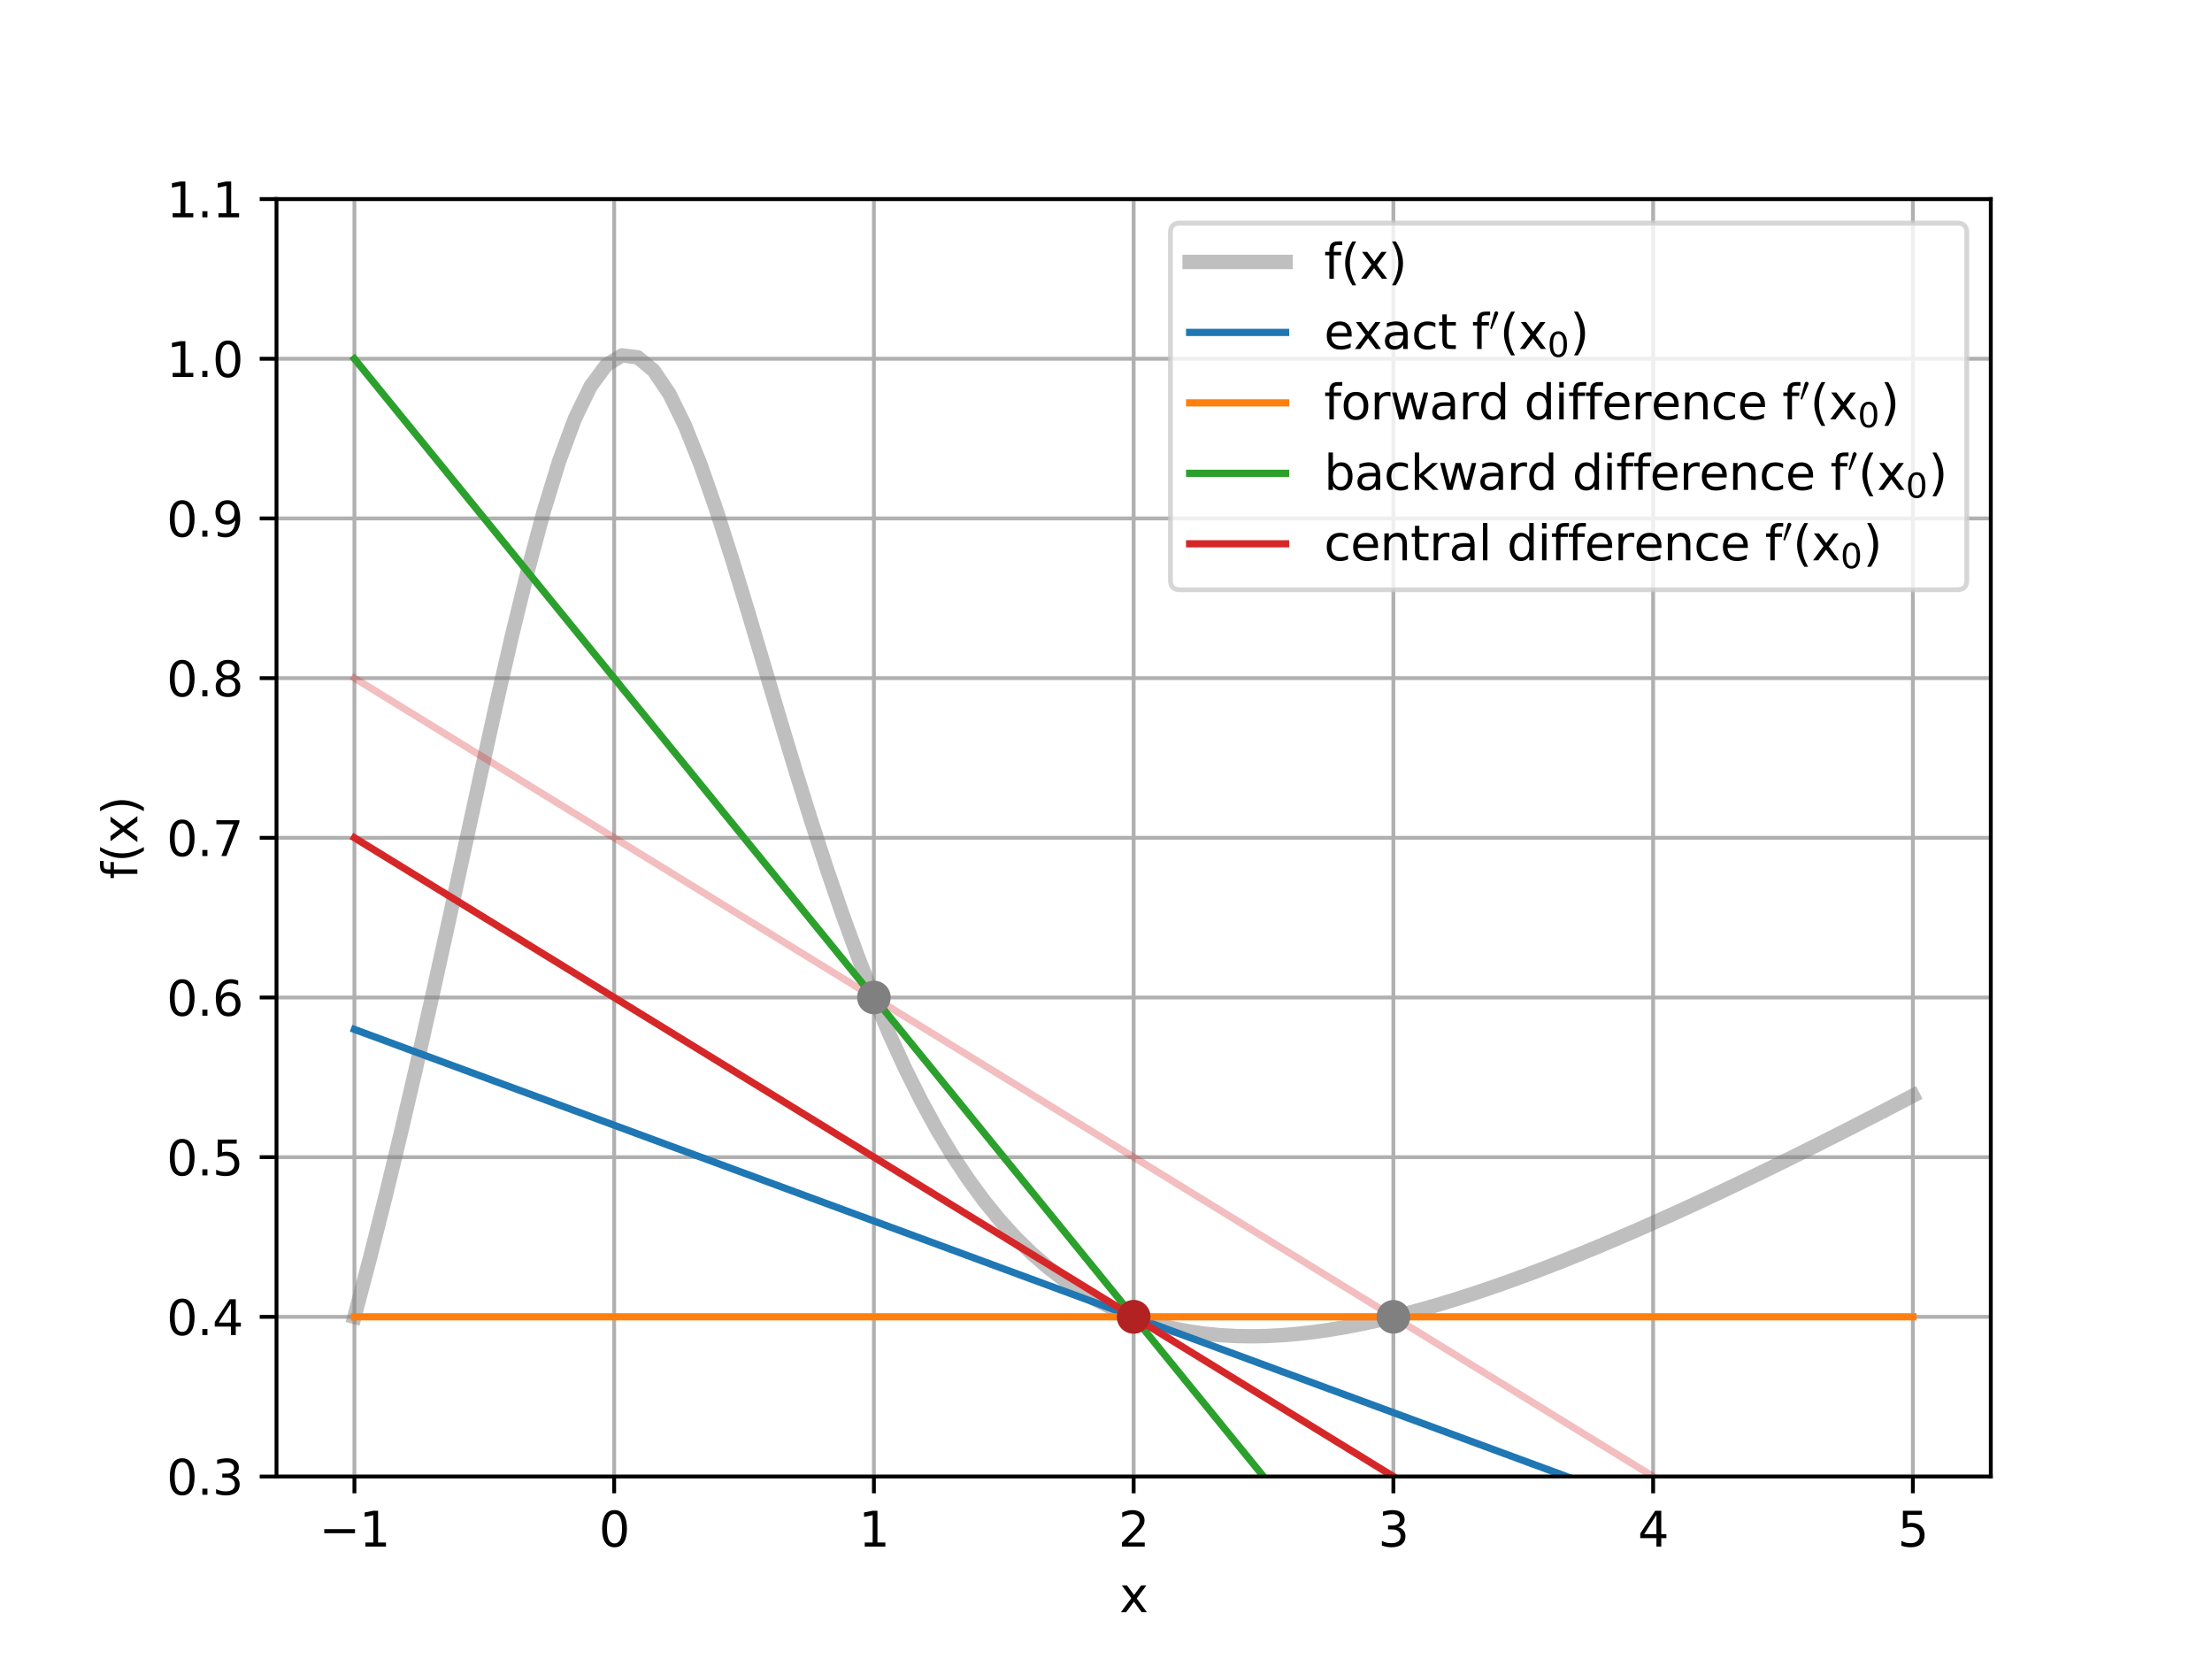 <?xml version="1.0" encoding="utf-8" standalone="no"?>
<!DOCTYPE svg PUBLIC "-//W3C//DTD SVG 1.1//EN"
  "http://www.w3.org/Graphics/SVG/1.1/DTD/svg11.dtd">
<svg xmlns:xlink="http://www.w3.org/1999/xlink" width="460.8pt" height="345.6pt" viewBox="0 0 460.8 345.6" xmlns="http://www.w3.org/2000/svg" version="1.1">
 <defs>
  <style type="text/css">*{stroke-linejoin: round; stroke-linecap: butt}</style>
 </defs>
 <g id="figure_1">
  <g id="patch_1">
   <path d="M 0 345.6 
L 460.8 345.6 
L 460.8 0 
L 0 0 
z
" style="fill: #ffffff"/>
  </g>
  <g id="axes_1">
   <g id="patch_2">
    <path d="M 57.6 307.584 
L 414.72 307.584 
L 414.72 41.472 
L 57.6 41.472 
z
" style="fill: #ffffff"/>
   </g>
   <g id="matplotlib.axis_1">
    <g id="xtick_1">
     <g id="line2d_1">
      <path d="M 73.833 307.584 
L 73.833 41.472 
" clip-path="url(#pc353c1ccfb)" style="fill: none; stroke: #b0b0b0; stroke-width: 0.8; stroke-linecap: square"/>
     </g>
     <g id="line2d_2">
      <defs>
       <path id="mcf237238bc" d="M 0 0 
L 0 3.5 
" style="stroke: #000000; stroke-width: 0.8"/>
      </defs>
      <g>
       <use xlink:href="#mcf237238bc" x="73.833" y="307.584" style="stroke: #000000; stroke-width: 0.8"/>
      </g>
     </g>
     <g id="text_1">
      <!-- −1 -->
      <g transform="translate(66.462 322.182)scale(0.1 -0.1)">
       <defs>
        <path id="DejaVuSans-2212" d="M 678 2272 
L 4684 2272 
L 4684 1741 
L 678 1741 
L 678 2272 
z
" transform="scale(0.016)"/>
        <path id="DejaVuSans-31" d="M 794 531 
L 1825 531 
L 1825 4091 
L 703 3866 
L 703 4441 
L 1819 4666 
L 2450 4666 
L 2450 531 
L 3481 531 
L 3481 0 
L 794 0 
L 794 531 
z
" transform="scale(0.016)"/>
       </defs>
       <use xlink:href="#DejaVuSans-2212"/>
       <use xlink:href="#DejaVuSans-31" x="83.789"/>
      </g>
     </g>
    </g>
    <g id="xtick_2">
     <g id="line2d_3">
      <path d="M 127.942 307.584 
L 127.942 41.472 
" clip-path="url(#pc353c1ccfb)" style="fill: none; stroke: #b0b0b0; stroke-width: 0.8; stroke-linecap: square"/>
     </g>
     <g id="line2d_4">
      <g>
       <use xlink:href="#mcf237238bc" x="127.942" y="307.584" style="stroke: #000000; stroke-width: 0.8"/>
      </g>
     </g>
     <g id="text_2">
      <!-- 0 -->
      <g transform="translate(124.761 322.182)scale(0.1 -0.1)">
       <defs>
        <path id="DejaVuSans-30" d="M 2034 4250 
Q 1547 4250 1301 3770 
Q 1056 3291 1056 2328 
Q 1056 1369 1301 889 
Q 1547 409 2034 409 
Q 2525 409 2770 889 
Q 3016 1369 3016 2328 
Q 3016 3291 2770 3770 
Q 2525 4250 2034 4250 
z
M 2034 4750 
Q 2819 4750 3233 4129 
Q 3647 3509 3647 2328 
Q 3647 1150 3233 529 
Q 2819 -91 2034 -91 
Q 1250 -91 836 529 
Q 422 1150 422 2328 
Q 422 3509 836 4129 
Q 1250 4750 2034 4750 
z
" transform="scale(0.016)"/>
       </defs>
       <use xlink:href="#DejaVuSans-30"/>
      </g>
     </g>
    </g>
    <g id="xtick_3">
     <g id="line2d_5">
      <path d="M 182.051 307.584 
L 182.051 41.472 
" clip-path="url(#pc353c1ccfb)" style="fill: none; stroke: #b0b0b0; stroke-width: 0.8; stroke-linecap: square"/>
     </g>
     <g id="line2d_6">
      <g>
       <use xlink:href="#mcf237238bc" x="182.051" y="307.584" style="stroke: #000000; stroke-width: 0.8"/>
      </g>
     </g>
     <g id="text_3">
      <!-- 1 -->
      <g transform="translate(178.87 322.182)scale(0.1 -0.1)">
       <use xlink:href="#DejaVuSans-31"/>
      </g>
     </g>
    </g>
    <g id="xtick_4">
     <g id="line2d_7">
      <path d="M 236.16 307.584 
L 236.16 41.472 
" clip-path="url(#pc353c1ccfb)" style="fill: none; stroke: #b0b0b0; stroke-width: 0.8; stroke-linecap: square"/>
     </g>
     <g id="line2d_8">
      <g>
       <use xlink:href="#mcf237238bc" x="236.16" y="307.584" style="stroke: #000000; stroke-width: 0.8"/>
      </g>
     </g>
     <g id="text_4">
      <!-- 2 -->
      <g transform="translate(232.979 322.182)scale(0.1 -0.1)">
       <defs>
        <path id="DejaVuSans-32" d="M 1228 531 
L 3431 531 
L 3431 0 
L 469 0 
L 469 531 
Q 828 903 1448 1529 
Q 2069 2156 2228 2338 
Q 2531 2678 2651 2914 
Q 2772 3150 2772 3378 
Q 2772 3750 2511 3984 
Q 2250 4219 1831 4219 
Q 1534 4219 1204 4116 
Q 875 4013 500 3803 
L 500 4441 
Q 881 4594 1212 4672 
Q 1544 4750 1819 4750 
Q 2544 4750 2975 4387 
Q 3406 4025 3406 3419 
Q 3406 3131 3298 2873 
Q 3191 2616 2906 2266 
Q 2828 2175 2409 1742 
Q 1991 1309 1228 531 
z
" transform="scale(0.016)"/>
       </defs>
       <use xlink:href="#DejaVuSans-32"/>
      </g>
     </g>
    </g>
    <g id="xtick_5">
     <g id="line2d_9">
      <path d="M 290.269 307.584 
L 290.269 41.472 
" clip-path="url(#pc353c1ccfb)" style="fill: none; stroke: #b0b0b0; stroke-width: 0.8; stroke-linecap: square"/>
     </g>
     <g id="line2d_10">
      <g>
       <use xlink:href="#mcf237238bc" x="290.269" y="307.584" style="stroke: #000000; stroke-width: 0.8"/>
      </g>
     </g>
     <g id="text_5">
      <!-- 3 -->
      <g transform="translate(287.088 322.182)scale(0.1 -0.1)">
       <defs>
        <path id="DejaVuSans-33" d="M 2597 2516 
Q 3050 2419 3304 2112 
Q 3559 1806 3559 1356 
Q 3559 666 3084 287 
Q 2609 -91 1734 -91 
Q 1441 -91 1130 -33 
Q 819 25 488 141 
L 488 750 
Q 750 597 1062 519 
Q 1375 441 1716 441 
Q 2309 441 2620 675 
Q 2931 909 2931 1356 
Q 2931 1769 2642 2001 
Q 2353 2234 1838 2234 
L 1294 2234 
L 1294 2753 
L 1863 2753 
Q 2328 2753 2575 2939 
Q 2822 3125 2822 3475 
Q 2822 3834 2567 4026 
Q 2313 4219 1838 4219 
Q 1578 4219 1281 4162 
Q 984 4106 628 3988 
L 628 4550 
Q 988 4650 1302 4700 
Q 1616 4750 1894 4750 
Q 2613 4750 3031 4423 
Q 3450 4097 3450 3541 
Q 3450 3153 3228 2886 
Q 3006 2619 2597 2516 
z
" transform="scale(0.016)"/>
       </defs>
       <use xlink:href="#DejaVuSans-33"/>
      </g>
     </g>
    </g>
    <g id="xtick_6">
     <g id="line2d_11">
      <path d="M 344.378 307.584 
L 344.378 41.472 
" clip-path="url(#pc353c1ccfb)" style="fill: none; stroke: #b0b0b0; stroke-width: 0.8; stroke-linecap: square"/>
     </g>
     <g id="line2d_12">
      <g>
       <use xlink:href="#mcf237238bc" x="344.378" y="307.584" style="stroke: #000000; stroke-width: 0.8"/>
      </g>
     </g>
     <g id="text_6">
      <!-- 4 -->
      <g transform="translate(341.197 322.182)scale(0.1 -0.1)">
       <defs>
        <path id="DejaVuSans-34" d="M 2419 4116 
L 825 1625 
L 2419 1625 
L 2419 4116 
z
M 2253 4666 
L 3047 4666 
L 3047 1625 
L 3713 1625 
L 3713 1100 
L 3047 1100 
L 3047 0 
L 2419 0 
L 2419 1100 
L 313 1100 
L 313 1709 
L 2253 4666 
z
" transform="scale(0.016)"/>
       </defs>
       <use xlink:href="#DejaVuSans-34"/>
      </g>
     </g>
    </g>
    <g id="xtick_7">
     <g id="line2d_13">
      <path d="M 398.487 307.584 
L 398.487 41.472 
" clip-path="url(#pc353c1ccfb)" style="fill: none; stroke: #b0b0b0; stroke-width: 0.8; stroke-linecap: square"/>
     </g>
     <g id="line2d_14">
      <g>
       <use xlink:href="#mcf237238bc" x="398.487" y="307.584" style="stroke: #000000; stroke-width: 0.8"/>
      </g>
     </g>
     <g id="text_7">
      <!-- 5 -->
      <g transform="translate(395.306 322.182)scale(0.1 -0.1)">
       <defs>
        <path id="DejaVuSans-35" d="M 691 4666 
L 3169 4666 
L 3169 4134 
L 1269 4134 
L 1269 2991 
Q 1406 3038 1543 3061 
Q 1681 3084 1819 3084 
Q 2600 3084 3056 2656 
Q 3513 2228 3513 1497 
Q 3513 744 3044 326 
Q 2575 -91 1722 -91 
Q 1428 -91 1123 -41 
Q 819 9 494 109 
L 494 744 
Q 775 591 1075 516 
Q 1375 441 1709 441 
Q 2250 441 2565 725 
Q 2881 1009 2881 1497 
Q 2881 1984 2565 2268 
Q 2250 2553 1709 2553 
Q 1456 2553 1204 2497 
Q 953 2441 691 2322 
L 691 4666 
z
" transform="scale(0.016)"/>
       </defs>
       <use xlink:href="#DejaVuSans-35"/>
      </g>
     </g>
    </g>
    <g id="text_8">
     <!-- x -->
     <g transform="translate(233.201 335.861)scale(0.1 -0.1)">
      <defs>
       <path id="DejaVuSans-78" d="M 3513 3500 
L 2247 1797 
L 3578 0 
L 2900 0 
L 1881 1375 
L 863 0 
L 184 0 
L 1544 1831 
L 300 3500 
L 978 3500 
L 1906 2253 
L 2834 3500 
L 3513 3500 
z
" transform="scale(0.016)"/>
      </defs>
      <use xlink:href="#DejaVuSans-78"/>
     </g>
    </g>
   </g>
   <g id="matplotlib.axis_2">
    <g id="ytick_1">
     <g id="line2d_15">
      <path d="M 57.6 307.584 
L 414.72 307.584 
" clip-path="url(#pc353c1ccfb)" style="fill: none; stroke: #b0b0b0; stroke-width: 0.8; stroke-linecap: square"/>
     </g>
     <g id="line2d_16">
      <defs>
       <path id="mb08cf113fd" d="M 0 0 
L -3.5 0 
" style="stroke: #000000; stroke-width: 0.8"/>
      </defs>
      <g>
       <use xlink:href="#mb08cf113fd" x="57.6" y="307.584" style="stroke: #000000; stroke-width: 0.8"/>
      </g>
     </g>
     <g id="text_9">
      <!-- 0.3 -->
      <g transform="translate(34.697 311.383)scale(0.1 -0.1)">
       <defs>
        <path id="DejaVuSans-2e" d="M 684 794 
L 1344 794 
L 1344 0 
L 684 0 
L 684 794 
z
" transform="scale(0.016)"/>
       </defs>
       <use xlink:href="#DejaVuSans-30"/>
       <use xlink:href="#DejaVuSans-2e" x="63.623"/>
       <use xlink:href="#DejaVuSans-33" x="95.41"/>
      </g>
     </g>
    </g>
    <g id="ytick_2">
     <g id="line2d_17">
      <path d="M 57.6 274.32 
L 414.72 274.32 
" clip-path="url(#pc353c1ccfb)" style="fill: none; stroke: #b0b0b0; stroke-width: 0.8; stroke-linecap: square"/>
     </g>
     <g id="line2d_18">
      <g>
       <use xlink:href="#mb08cf113fd" x="57.6" y="274.32" style="stroke: #000000; stroke-width: 0.8"/>
      </g>
     </g>
     <g id="text_10">
      <!-- 0.4 -->
      <g transform="translate(34.697 278.119)scale(0.1 -0.1)">
       <use xlink:href="#DejaVuSans-30"/>
       <use xlink:href="#DejaVuSans-2e" x="63.623"/>
       <use xlink:href="#DejaVuSans-34" x="95.41"/>
      </g>
     </g>
    </g>
    <g id="ytick_3">
     <g id="line2d_19">
      <path d="M 57.6 241.056 
L 414.72 241.056 
" clip-path="url(#pc353c1ccfb)" style="fill: none; stroke: #b0b0b0; stroke-width: 0.8; stroke-linecap: square"/>
     </g>
     <g id="line2d_20">
      <g>
       <use xlink:href="#mb08cf113fd" x="57.6" y="241.056" style="stroke: #000000; stroke-width: 0.8"/>
      </g>
     </g>
     <g id="text_11">
      <!-- 0.5 -->
      <g transform="translate(34.697 244.855)scale(0.1 -0.1)">
       <use xlink:href="#DejaVuSans-30"/>
       <use xlink:href="#DejaVuSans-2e" x="63.623"/>
       <use xlink:href="#DejaVuSans-35" x="95.41"/>
      </g>
     </g>
    </g>
    <g id="ytick_4">
     <g id="line2d_21">
      <path d="M 57.6 207.792 
L 414.72 207.792 
" clip-path="url(#pc353c1ccfb)" style="fill: none; stroke: #b0b0b0; stroke-width: 0.8; stroke-linecap: square"/>
     </g>
     <g id="line2d_22">
      <g>
       <use xlink:href="#mb08cf113fd" x="57.6" y="207.792" style="stroke: #000000; stroke-width: 0.8"/>
      </g>
     </g>
     <g id="text_12">
      <!-- 0.6 -->
      <g transform="translate(34.697 211.591)scale(0.1 -0.1)">
       <defs>
        <path id="DejaVuSans-36" d="M 2113 2584 
Q 1688 2584 1439 2293 
Q 1191 2003 1191 1497 
Q 1191 994 1439 701 
Q 1688 409 2113 409 
Q 2538 409 2786 701 
Q 3034 994 3034 1497 
Q 3034 2003 2786 2293 
Q 2538 2584 2113 2584 
z
M 3366 4563 
L 3366 3988 
Q 3128 4100 2886 4159 
Q 2644 4219 2406 4219 
Q 1781 4219 1451 3797 
Q 1122 3375 1075 2522 
Q 1259 2794 1537 2939 
Q 1816 3084 2150 3084 
Q 2853 3084 3261 2657 
Q 3669 2231 3669 1497 
Q 3669 778 3244 343 
Q 2819 -91 2113 -91 
Q 1303 -91 875 529 
Q 447 1150 447 2328 
Q 447 3434 972 4092 
Q 1497 4750 2381 4750 
Q 2619 4750 2861 4703 
Q 3103 4656 3366 4563 
z
" transform="scale(0.016)"/>
       </defs>
       <use xlink:href="#DejaVuSans-30"/>
       <use xlink:href="#DejaVuSans-2e" x="63.623"/>
       <use xlink:href="#DejaVuSans-36" x="95.41"/>
      </g>
     </g>
    </g>
    <g id="ytick_5">
     <g id="line2d_23">
      <path d="M 57.6 174.528 
L 414.72 174.528 
" clip-path="url(#pc353c1ccfb)" style="fill: none; stroke: #b0b0b0; stroke-width: 0.8; stroke-linecap: square"/>
     </g>
     <g id="line2d_24">
      <g>
       <use xlink:href="#mb08cf113fd" x="57.6" y="174.528" style="stroke: #000000; stroke-width: 0.8"/>
      </g>
     </g>
     <g id="text_13">
      <!-- 0.7 -->
      <g transform="translate(34.697 178.327)scale(0.1 -0.1)">
       <defs>
        <path id="DejaVuSans-37" d="M 525 4666 
L 3525 4666 
L 3525 4397 
L 1831 0 
L 1172 0 
L 2766 4134 
L 525 4134 
L 525 4666 
z
" transform="scale(0.016)"/>
       </defs>
       <use xlink:href="#DejaVuSans-30"/>
       <use xlink:href="#DejaVuSans-2e" x="63.623"/>
       <use xlink:href="#DejaVuSans-37" x="95.41"/>
      </g>
     </g>
    </g>
    <g id="ytick_6">
     <g id="line2d_25">
      <path d="M 57.6 141.264 
L 414.72 141.264 
" clip-path="url(#pc353c1ccfb)" style="fill: none; stroke: #b0b0b0; stroke-width: 0.8; stroke-linecap: square"/>
     </g>
     <g id="line2d_26">
      <g>
       <use xlink:href="#mb08cf113fd" x="57.6" y="141.264" style="stroke: #000000; stroke-width: 0.8"/>
      </g>
     </g>
     <g id="text_14">
      <!-- 0.8 -->
      <g transform="translate(34.697 145.063)scale(0.1 -0.1)">
       <defs>
        <path id="DejaVuSans-38" d="M 2034 2216 
Q 1584 2216 1326 1975 
Q 1069 1734 1069 1313 
Q 1069 891 1326 650 
Q 1584 409 2034 409 
Q 2484 409 2743 651 
Q 3003 894 3003 1313 
Q 3003 1734 2745 1975 
Q 2488 2216 2034 2216 
z
M 1403 2484 
Q 997 2584 770 2862 
Q 544 3141 544 3541 
Q 544 4100 942 4425 
Q 1341 4750 2034 4750 
Q 2731 4750 3128 4425 
Q 3525 4100 3525 3541 
Q 3525 3141 3298 2862 
Q 3072 2584 2669 2484 
Q 3125 2378 3379 2068 
Q 3634 1759 3634 1313 
Q 3634 634 3220 271 
Q 2806 -91 2034 -91 
Q 1263 -91 848 271 
Q 434 634 434 1313 
Q 434 1759 690 2068 
Q 947 2378 1403 2484 
z
M 1172 3481 
Q 1172 3119 1398 2916 
Q 1625 2713 2034 2713 
Q 2441 2713 2670 2916 
Q 2900 3119 2900 3481 
Q 2900 3844 2670 4047 
Q 2441 4250 2034 4250 
Q 1625 4250 1398 4047 
Q 1172 3844 1172 3481 
z
" transform="scale(0.016)"/>
       </defs>
       <use xlink:href="#DejaVuSans-30"/>
       <use xlink:href="#DejaVuSans-2e" x="63.623"/>
       <use xlink:href="#DejaVuSans-38" x="95.41"/>
      </g>
     </g>
    </g>
    <g id="ytick_7">
     <g id="line2d_27">
      <path d="M 57.6 108 
L 414.72 108 
" clip-path="url(#pc353c1ccfb)" style="fill: none; stroke: #b0b0b0; stroke-width: 0.8; stroke-linecap: square"/>
     </g>
     <g id="line2d_28">
      <g>
       <use xlink:href="#mb08cf113fd" x="57.6" y="108" style="stroke: #000000; stroke-width: 0.8"/>
      </g>
     </g>
     <g id="text_15">
      <!-- 0.9 -->
      <g transform="translate(34.697 111.799)scale(0.1 -0.1)">
       <defs>
        <path id="DejaVuSans-39" d="M 703 97 
L 703 672 
Q 941 559 1184 500 
Q 1428 441 1663 441 
Q 2288 441 2617 861 
Q 2947 1281 2994 2138 
Q 2813 1869 2534 1725 
Q 2256 1581 1919 1581 
Q 1219 1581 811 2004 
Q 403 2428 403 3163 
Q 403 3881 828 4315 
Q 1253 4750 1959 4750 
Q 2769 4750 3195 4129 
Q 3622 3509 3622 2328 
Q 3622 1225 3098 567 
Q 2575 -91 1691 -91 
Q 1453 -91 1209 -44 
Q 966 3 703 97 
z
M 1959 2075 
Q 2384 2075 2632 2365 
Q 2881 2656 2881 3163 
Q 2881 3666 2632 3958 
Q 2384 4250 1959 4250 
Q 1534 4250 1286 3958 
Q 1038 3666 1038 3163 
Q 1038 2656 1286 2365 
Q 1534 2075 1959 2075 
z
" transform="scale(0.016)"/>
       </defs>
       <use xlink:href="#DejaVuSans-30"/>
       <use xlink:href="#DejaVuSans-2e" x="63.623"/>
       <use xlink:href="#DejaVuSans-39" x="95.41"/>
      </g>
     </g>
    </g>
    <g id="ytick_8">
     <g id="line2d_29">
      <path d="M 57.6 74.736 
L 414.72 74.736 
" clip-path="url(#pc353c1ccfb)" style="fill: none; stroke: #b0b0b0; stroke-width: 0.8; stroke-linecap: square"/>
     </g>
     <g id="line2d_30">
      <g>
       <use xlink:href="#mb08cf113fd" x="57.6" y="74.736" style="stroke: #000000; stroke-width: 0.8"/>
      </g>
     </g>
     <g id="text_16">
      <!-- 1.0 -->
      <g transform="translate(34.697 78.535)scale(0.1 -0.1)">
       <use xlink:href="#DejaVuSans-31"/>
       <use xlink:href="#DejaVuSans-2e" x="63.623"/>
       <use xlink:href="#DejaVuSans-30" x="95.41"/>
      </g>
     </g>
    </g>
    <g id="ytick_9">
     <g id="line2d_31">
      <path d="M 57.6 41.472 
L 414.72 41.472 
" clip-path="url(#pc353c1ccfb)" style="fill: none; stroke: #b0b0b0; stroke-width: 0.8; stroke-linecap: square"/>
     </g>
     <g id="line2d_32">
      <g>
       <use xlink:href="#mb08cf113fd" x="57.6" y="41.472" style="stroke: #000000; stroke-width: 0.8"/>
      </g>
     </g>
     <g id="text_17">
      <!-- 1.1 -->
      <g transform="translate(34.697 45.271)scale(0.1 -0.1)">
       <use xlink:href="#DejaVuSans-31"/>
       <use xlink:href="#DejaVuSans-2e" x="63.623"/>
       <use xlink:href="#DejaVuSans-31" x="95.41"/>
      </g>
     </g>
    </g>
    <g id="text_18">
     <!-- f(x) -->
     <g transform="translate(28.617 183.149)rotate(-90)scale(0.1 -0.1)">
      <defs>
       <path id="DejaVuSans-66" d="M 2375 4863 
L 2375 4384 
L 1825 4384 
Q 1516 4384 1395 4259 
Q 1275 4134 1275 3809 
L 1275 3500 
L 2222 3500 
L 2222 3053 
L 1275 3053 
L 1275 0 
L 697 0 
L 697 3053 
L 147 3053 
L 147 3500 
L 697 3500 
L 697 3744 
Q 697 4328 969 4595 
Q 1241 4863 1831 4863 
L 2375 4863 
z
" transform="scale(0.016)"/>
       <path id="DejaVuSans-28" d="M 1984 4856 
Q 1566 4138 1362 3434 
Q 1159 2731 1159 2009 
Q 1159 1288 1364 580 
Q 1569 -128 1984 -844 
L 1484 -844 
Q 1016 -109 783 600 
Q 550 1309 550 2009 
Q 550 2706 781 3412 
Q 1013 4119 1484 4856 
L 1984 4856 
z
" transform="scale(0.016)"/>
       <path id="DejaVuSans-29" d="M 513 4856 
L 1013 4856 
Q 1481 4119 1714 3412 
Q 1947 2706 1947 2009 
Q 1947 1309 1714 600 
Q 1481 -109 1013 -844 
L 513 -844 
Q 928 -128 1133 580 
Q 1338 1288 1338 2009 
Q 1338 2731 1133 3434 
Q 928 4138 513 4856 
z
" transform="scale(0.016)"/>
      </defs>
      <use xlink:href="#DejaVuSans-66"/>
      <use xlink:href="#DejaVuSans-28" x="35.205"/>
      <use xlink:href="#DejaVuSans-78" x="74.219"/>
      <use xlink:href="#DejaVuSans-29" x="133.398"/>
     </g>
    </g>
   </g>
   <g id="line2d_33">
    <path d="M 73.833 274.32 
L 77.112 261.919 
L 80.391 248.916 
L 83.671 235.337 
L 86.95 221.231 
L 90.229 206.676 
L 93.509 191.783 
L 96.788 176.704 
L 100.067 161.635 
L 103.347 146.815 
L 106.626 132.527 
L 109.905 119.088 
L 113.185 106.837 
L 116.464 96.115 
L 119.743 87.241 
L 123.023 80.487 
L 126.302 76.049 
L 129.581 74.033 
L 132.861 74.439 
L 136.14 77.161 
L 139.42 82.003 
L 142.699 88.693 
L 145.978 96.912 
L 149.258 106.319 
L 152.537 116.575 
L 155.816 127.363 
L 159.096 138.4 
L 162.375 149.447 
L 165.654 160.308 
L 168.934 170.831 
L 172.213 180.905 
L 175.492 190.452 
L 178.772 199.423 
L 182.051 207.792 
L 185.33 215.551 
L 188.61 222.706 
L 191.889 229.273 
L 195.168 235.274 
L 198.448 240.736 
L 201.727 245.688 
L 205.006 250.162 
L 208.286 254.189 
L 211.565 257.799 
L 214.844 261.021 
L 218.124 263.884 
L 221.403 266.415 
L 224.682 268.638 
L 227.962 270.577 
L 231.241 272.254 
L 234.52 273.688 
L 237.8 274.898 
L 241.079 275.902 
L 244.358 276.714 
L 247.638 277.35 
L 250.917 277.822 
L 254.196 278.143 
L 257.476 278.324 
L 260.755 278.376 
L 264.034 278.307 
L 267.314 278.126 
L 270.593 277.841 
L 273.872 277.459 
L 277.152 276.988 
L 280.431 276.433 
L 283.71 275.8 
L 286.99 275.094 
L 290.269 274.32 
L 293.548 273.483 
L 296.828 272.586 
L 300.107 271.633 
L 303.386 270.628 
L 306.666 269.575 
L 309.945 268.475 
L 313.224 267.332 
L 316.504 266.149 
L 319.783 264.928 
L 323.062 263.67 
L 326.342 262.379 
L 329.621 261.056 
L 332.9 259.703 
L 336.18 258.321 
L 339.459 256.913 
L 342.739 255.479 
L 346.018 254.021 
L 349.297 252.54 
L 352.577 251.038 
L 355.856 249.516 
L 359.135 247.974 
L 362.415 246.413 
L 365.694 244.835 
L 368.973 243.241 
L 372.253 241.63 
L 375.532 240.005 
L 378.811 238.365 
L 382.091 236.712 
L 385.37 235.046 
L 388.649 233.367 
L 391.929 231.676 
L 395.208 229.975 
L 398.487 228.262 
" clip-path="url(#pc353c1ccfb)" style="fill: none; stroke: #808080; stroke-opacity: 0.5; stroke-width: 3; stroke-linecap: square"/>
   </g>
   <g id="line2d_34">
    <path d="M 73.833 214.445 
L 77.112 215.654 
L 80.391 216.864 
L 83.671 218.074 
L 86.95 219.283 
L 90.229 220.493 
L 93.509 221.702 
L 96.788 222.912 
L 100.067 224.122 
L 103.347 225.331 
L 106.626 226.541 
L 109.905 227.75 
L 113.185 228.96 
L 116.464 230.17 
L 119.743 231.379 
L 123.023 232.589 
L 126.302 233.798 
L 129.581 235.008 
L 132.861 236.218 
L 136.14 237.427 
L 139.42 238.637 
L 142.699 239.846 
L 145.978 241.056 
L 149.258 242.266 
L 152.537 243.475 
L 155.816 244.685 
L 159.096 245.894 
L 162.375 247.104 
L 165.654 248.314 
L 168.934 249.523 
L 172.213 250.733 
L 175.492 251.942 
L 178.772 253.152 
L 182.051 254.362 
L 185.33 255.571 
L 188.61 256.781 
L 191.889 257.99 
L 195.168 259.2 
L 198.448 260.41 
L 201.727 261.619 
L 205.006 262.829 
L 208.286 264.038 
L 211.565 265.248 
L 214.844 266.458 
L 218.124 267.667 
L 221.403 268.877 
L 224.682 270.086 
L 227.962 271.296 
L 231.241 272.506 
L 234.52 273.715 
L 237.8 274.925 
L 241.079 276.134 
L 244.358 277.344 
L 247.638 278.554 
L 250.917 279.763 
L 254.196 280.973 
L 257.476 282.182 
L 260.755 283.392 
L 264.034 284.602 
L 267.314 285.811 
L 270.593 287.021 
L 273.872 288.23 
L 277.152 289.44 
L 280.431 290.65 
L 283.71 291.859 
L 286.99 293.069 
L 290.269 294.278 
L 293.548 295.488 
L 296.828 296.698 
L 300.107 297.907 
L 303.386 299.117 
L 306.666 300.326 
L 309.945 301.536 
L 313.224 302.746 
L 316.504 303.955 
L 319.783 305.165 
L 323.062 306.374 
L 326.342 307.584 
L 329.621 308.794 
L 332.9 310.003 
L 336.18 311.213 
L 339.459 312.422 
L 342.739 313.632 
L 346.018 314.842 
L 349.297 316.051 
L 352.577 317.261 
L 355.856 318.47 
L 359.135 319.68 
L 362.415 320.89 
L 365.694 322.099 
L 368.973 323.309 
L 372.253 324.518 
L 375.532 325.728 
L 378.811 326.938 
L 382.091 328.147 
L 385.37 329.357 
L 388.649 330.566 
L 391.929 331.776 
L 395.208 332.986 
L 398.487 334.195 
" clip-path="url(#pc353c1ccfb)" style="fill: none; stroke: #1f77b4; stroke-width: 1.5; stroke-linecap: square"/>
   </g>
   <g id="line2d_35">
    <path d="M 73.833 274.32 
L 77.112 274.32 
L 80.391 274.32 
L 83.671 274.32 
L 86.95 274.32 
L 90.229 274.32 
L 93.509 274.32 
L 96.788 274.32 
L 100.067 274.32 
L 103.347 274.32 
L 106.626 274.32 
L 109.905 274.32 
L 113.185 274.32 
L 116.464 274.32 
L 119.743 274.32 
L 123.023 274.32 
L 126.302 274.32 
L 129.581 274.32 
L 132.861 274.32 
L 136.14 274.32 
L 139.42 274.32 
L 142.699 274.32 
L 145.978 274.32 
L 149.258 274.32 
L 152.537 274.32 
L 155.816 274.32 
L 159.096 274.32 
L 162.375 274.32 
L 165.654 274.32 
L 168.934 274.32 
L 172.213 274.32 
L 175.492 274.32 
L 178.772 274.32 
L 182.051 274.32 
L 185.33 274.32 
L 188.61 274.32 
L 191.889 274.32 
L 195.168 274.32 
L 198.448 274.32 
L 201.727 274.32 
L 205.006 274.32 
L 208.286 274.32 
L 211.565 274.32 
L 214.844 274.32 
L 218.124 274.32 
L 221.403 274.32 
L 224.682 274.32 
L 227.962 274.32 
L 231.241 274.32 
L 234.52 274.32 
L 237.8 274.32 
L 241.079 274.32 
L 244.358 274.32 
L 247.638 274.32 
L 250.917 274.32 
L 254.196 274.32 
L 257.476 274.32 
L 260.755 274.32 
L 264.034 274.32 
L 267.314 274.32 
L 270.593 274.32 
L 273.872 274.32 
L 277.152 274.32 
L 280.431 274.32 
L 283.71 274.32 
L 286.99 274.32 
L 290.269 274.32 
L 293.548 274.32 
L 296.828 274.32 
L 300.107 274.32 
L 303.386 274.32 
L 306.666 274.32 
L 309.945 274.32 
L 313.224 274.32 
L 316.504 274.32 
L 319.783 274.32 
L 323.062 274.32 
L 326.342 274.32 
L 329.621 274.32 
L 332.9 274.32 
L 336.18 274.32 
L 339.459 274.32 
L 342.739 274.32 
L 346.018 274.32 
L 349.297 274.32 
L 352.577 274.32 
L 355.856 274.32 
L 359.135 274.32 
L 362.415 274.32 
L 365.694 274.32 
L 368.973 274.32 
L 372.253 274.32 
L 375.532 274.32 
L 378.811 274.32 
L 382.091 274.32 
L 385.37 274.32 
L 388.649 274.32 
L 391.929 274.32 
L 395.208 274.32 
L 398.487 274.32 
" clip-path="url(#pc353c1ccfb)" style="fill: none; stroke: #ff7f0e; stroke-width: 1.5; stroke-linecap: square"/>
   </g>
   <g id="line2d_36">
    <path d="M 73.833 74.736 
L 77.112 78.768 
L 80.391 82.8 
L 83.671 86.832 
L 86.95 90.864 
L 90.229 94.896 
L 93.509 98.928 
L 96.788 102.96 
L 100.067 106.992 
L 103.347 111.024 
L 106.626 115.056 
L 109.905 119.088 
L 113.185 123.12 
L 116.464 127.152 
L 119.743 131.184 
L 123.023 135.216 
L 126.302 139.248 
L 129.581 143.28 
L 132.861 147.312 
L 136.14 151.344 
L 139.42 155.376 
L 142.699 159.408 
L 145.978 163.44 
L 149.258 167.472 
L 152.537 171.504 
L 155.816 175.536 
L 159.096 179.568 
L 162.375 183.6 
L 165.654 187.632 
L 168.934 191.664 
L 172.213 195.696 
L 175.492 199.728 
L 178.772 203.76 
L 182.051 207.792 
L 185.33 211.824 
L 188.61 215.856 
L 191.889 219.888 
L 195.168 223.92 
L 198.448 227.952 
L 201.727 231.984 
L 205.006 236.016 
L 208.286 240.048 
L 211.565 244.08 
L 214.844 248.112 
L 218.124 252.144 
L 221.403 256.176 
L 224.682 260.208 
L 227.962 264.24 
L 231.241 268.272 
L 234.52 272.304 
L 237.8 276.336 
L 241.079 280.368 
L 244.358 284.4 
L 247.638 288.432 
L 250.917 292.464 
L 254.196 296.496 
L 257.476 300.528 
L 260.755 304.56 
L 264.034 308.592 
L 267.314 312.624 
L 270.593 316.656 
L 273.872 320.688 
L 277.152 324.72 
L 280.431 328.752 
L 283.71 332.784 
L 286.99 336.816 
L 290.269 340.848 
L 293.548 344.88 
L 294.947 346.6 
" clip-path="url(#pc353c1ccfb)" style="fill: none; stroke: #2ca02c; stroke-width: 1.5; stroke-linecap: square"/>
   </g>
   <g id="line2d_37">
    <path d="M 73.833 174.528 
L 77.112 176.544 
L 80.391 178.56 
L 83.671 180.576 
L 86.95 182.592 
L 90.229 184.608 
L 93.509 186.624 
L 96.788 188.64 
L 100.067 190.656 
L 103.347 192.672 
L 106.626 194.688 
L 109.905 196.704 
L 113.185 198.72 
L 116.464 200.736 
L 119.743 202.752 
L 123.023 204.768 
L 126.302 206.784 
L 129.581 208.8 
L 132.861 210.816 
L 136.14 212.832 
L 139.42 214.848 
L 142.699 216.864 
L 145.978 218.88 
L 149.258 220.896 
L 152.537 222.912 
L 155.816 224.928 
L 159.096 226.944 
L 162.375 228.96 
L 165.654 230.976 
L 168.934 232.992 
L 172.213 235.008 
L 175.492 237.024 
L 178.772 239.04 
L 182.051 241.056 
L 185.33 243.072 
L 188.61 245.088 
L 191.889 247.104 
L 195.168 249.12 
L 198.448 251.136 
L 201.727 253.152 
L 205.006 255.168 
L 208.286 257.184 
L 211.565 259.2 
L 214.844 261.216 
L 218.124 263.232 
L 221.403 265.248 
L 224.682 267.264 
L 227.962 269.28 
L 231.241 271.296 
L 234.52 273.312 
L 237.8 275.328 
L 241.079 277.344 
L 244.358 279.36 
L 247.638 281.376 
L 250.917 283.392 
L 254.196 285.408 
L 257.476 287.424 
L 260.755 289.44 
L 264.034 291.456 
L 267.314 293.472 
L 270.593 295.488 
L 273.872 297.504 
L 277.152 299.52 
L 280.431 301.536 
L 283.71 303.552 
L 286.99 305.568 
L 290.269 307.584 
L 293.548 309.6 
L 296.828 311.616 
L 300.107 313.632 
L 303.386 315.648 
L 306.666 317.664 
L 309.945 319.68 
L 313.224 321.696 
L 316.504 323.712 
L 319.783 325.728 
L 323.062 327.744 
L 326.342 329.76 
L 329.621 331.776 
L 332.9 333.792 
L 336.18 335.808 
L 339.459 337.824 
L 342.739 339.84 
L 346.018 341.856 
L 349.297 343.872 
L 352.577 345.888 
L 353.735 346.6 
" clip-path="url(#pc353c1ccfb)" style="fill: none; stroke: #d62728; stroke-width: 1.5; stroke-linecap: square"/>
   </g>
   <g id="line2d_38">
    <path d="M 73.833 141.264 
L 77.112 143.28 
L 80.391 145.296 
L 83.671 147.312 
L 86.95 149.328 
L 90.229 151.344 
L 93.509 153.36 
L 96.788 155.376 
L 100.067 157.392 
L 103.347 159.408 
L 106.626 161.424 
L 109.905 163.44 
L 113.185 165.456 
L 116.464 167.472 
L 119.743 169.488 
L 123.023 171.504 
L 126.302 173.52 
L 129.581 175.536 
L 132.861 177.552 
L 136.14 179.568 
L 139.42 181.584 
L 142.699 183.6 
L 145.978 185.616 
L 149.258 187.632 
L 152.537 189.648 
L 155.816 191.664 
L 159.096 193.68 
L 162.375 195.696 
L 165.654 197.712 
L 168.934 199.728 
L 172.213 201.744 
L 175.492 203.76 
L 178.772 205.776 
L 182.051 207.792 
L 185.33 209.808 
L 188.61 211.824 
L 191.889 213.84 
L 195.168 215.856 
L 198.448 217.872 
L 201.727 219.888 
L 205.006 221.904 
L 208.286 223.92 
L 211.565 225.936 
L 214.844 227.952 
L 218.124 229.968 
L 221.403 231.984 
L 224.682 234 
L 227.962 236.016 
L 231.241 238.032 
L 234.52 240.048 
L 237.8 242.064 
L 241.079 244.08 
L 244.358 246.096 
L 247.638 248.112 
L 250.917 250.128 
L 254.196 252.144 
L 257.476 254.16 
L 260.755 256.176 
L 264.034 258.192 
L 267.314 260.208 
L 270.593 262.224 
L 273.872 264.24 
L 277.152 266.256 
L 280.431 268.272 
L 283.71 270.288 
L 286.99 272.304 
L 290.269 274.32 
L 293.548 276.336 
L 296.828 278.352 
L 300.107 280.368 
L 303.386 282.384 
L 306.666 284.4 
L 309.945 286.416 
L 313.224 288.432 
L 316.504 290.448 
L 319.783 292.464 
L 323.062 294.48 
L 326.342 296.496 
L 329.621 298.512 
L 332.9 300.528 
L 336.18 302.544 
L 339.459 304.56 
L 342.739 306.576 
L 346.018 308.592 
L 349.297 310.608 
L 352.577 312.624 
L 355.856 314.64 
L 359.135 316.656 
L 362.415 318.672 
L 365.694 320.688 
L 368.973 322.704 
L 372.253 324.72 
L 375.532 326.736 
L 378.811 328.752 
L 382.091 330.768 
L 385.37 332.784 
L 388.649 334.8 
L 391.929 336.816 
L 395.208 338.832 
L 398.487 340.848 
" clip-path="url(#pc353c1ccfb)" style="fill: none; stroke: #d62728; stroke-opacity: 0.3; stroke-width: 1.5; stroke-linecap: square"/>
   </g>
   <g id="patch_3">
    <path d="M 57.6 307.584 
L 57.6 41.472 
" style="fill: none; stroke: #000000; stroke-width: 0.8; stroke-linejoin: miter; stroke-linecap: square"/>
   </g>
   <g id="patch_4">
    <path d="M 414.72 307.584 
L 414.72 41.472 
" style="fill: none; stroke: #000000; stroke-width: 0.8; stroke-linejoin: miter; stroke-linecap: square"/>
   </g>
   <g id="patch_5">
    <path d="M 57.6 307.584 
L 414.72 307.584 
" style="fill: none; stroke: #000000; stroke-width: 0.8; stroke-linejoin: miter; stroke-linecap: square"/>
   </g>
   <g id="patch_6">
    <path d="M 57.6 41.472 
L 414.72 41.472 
" style="fill: none; stroke: #000000; stroke-width: 0.8; stroke-linejoin: miter; stroke-linecap: square"/>
   </g>
   <g id="PathCollection_1">
    <defs>
     <path id="m66308e3438" d="M 0 3 
C 0.796 3 1.559 2.684 2.121 2.121 
C 2.684 1.559 3 0.796 3 0 
C 3 -0.796 2.684 -1.559 2.121 -2.121 
C 1.559 -2.684 0.796 -3 0 -3 
C -0.796 -3 -1.559 -2.684 -2.121 -2.121 
C -2.684 -1.559 -3 -0.796 -3 0 
C -3 0.796 -2.684 1.559 -2.121 2.121 
C -1.559 2.684 -0.796 3 0 3 
z
" style="stroke: #808080"/>
    </defs>
    <g clip-path="url(#pc353c1ccfb)">
     <use xlink:href="#m66308e3438" x="182.051" y="207.792" style="fill: #808080; stroke: #808080"/>
     <use xlink:href="#m66308e3438" x="236.16" y="274.32" style="fill: #808080; stroke: #808080"/>
     <use xlink:href="#m66308e3438" x="290.269" y="274.32" style="fill: #808080; stroke: #808080"/>
    </g>
   </g>
   <g id="PathCollection_2">
    <defs>
     <path id="m1073a8cacb" d="M 0 3 
C 0.796 3 1.559 2.684 2.121 2.121 
C 2.684 1.559 3 0.796 3 0 
C 3 -0.796 2.684 -1.559 2.121 -2.121 
C 1.559 -2.684 0.796 -3 0 -3 
C -0.796 -3 -1.559 -2.684 -2.121 -2.121 
C -2.684 -1.559 -3 -0.796 -3 0 
C -3 0.796 -2.684 1.559 -2.121 2.121 
C -1.559 2.684 -0.796 3 0 3 
z
" style="stroke: #b22222"/>
    </defs>
    <g clip-path="url(#pc353c1ccfb)">
     <use xlink:href="#m1073a8cacb" x="236.16" y="274.32" style="fill: #b22222; stroke: #b22222"/>
    </g>
   </g>
   <g id="legend_1">
    <g id="patch_7">
     <path d="M 245.82 122.863 
L 407.72 122.863 
Q 409.72 122.863 409.72 120.863 
L 409.72 48.472 
Q 409.72 46.472 407.72 46.472 
L 245.82 46.472 
Q 243.82 46.472 243.82 48.472 
L 243.82 120.863 
Q 243.82 122.863 245.82 122.863 
z
" style="fill: #ffffff; opacity: 0.8; stroke: #cccccc; stroke-linejoin: miter"/>
    </g>
    <g id="line2d_39">
     <path d="M 247.82 54.57 
L 257.82 54.57 
L 267.82 54.57 
" style="fill: none; stroke: #808080; stroke-opacity: 0.5; stroke-width: 3; stroke-linecap: square"/>
    </g>
    <g id="text_19">
     <!-- $\sf f(x)$ -->
     <g transform="translate(275.82 58.07)scale(0.1 -0.1)">
      <use xlink:href="#DejaVuSans-66" transform="translate(0 0.016)"/>
      <use xlink:href="#DejaVuSans-28" transform="translate(35.205 0.016)"/>
      <use xlink:href="#DejaVuSans-78" transform="translate(74.219 0.016)"/>
      <use xlink:href="#DejaVuSans-29" transform="translate(133.398 0.016)"/>
     </g>
    </g>
    <g id="line2d_40">
     <path d="M 247.82 69.249 
L 257.82 69.249 
L 267.82 69.249 
" style="fill: none; stroke: #1f77b4; stroke-width: 1.5; stroke-linecap: square"/>
    </g>
    <g id="text_20">
     <!-- exact $\sf f'(x_0)$ -->
     <g transform="translate(275.82 72.749)scale(0.1 -0.1)">
      <defs>
       <path id="DejaVuSans-65" d="M 3597 1894 
L 3597 1613 
L 953 1613 
Q 991 1019 1311 708 
Q 1631 397 2203 397 
Q 2534 397 2845 478 
Q 3156 559 3463 722 
L 3463 178 
Q 3153 47 2828 -22 
Q 2503 -91 2169 -91 
Q 1331 -91 842 396 
Q 353 884 353 1716 
Q 353 2575 817 3079 
Q 1281 3584 2069 3584 
Q 2775 3584 3186 3129 
Q 3597 2675 3597 1894 
z
M 3022 2063 
Q 3016 2534 2758 2815 
Q 2500 3097 2075 3097 
Q 1594 3097 1305 2825 
Q 1016 2553 972 2059 
L 3022 2063 
z
" transform="scale(0.016)"/>
       <path id="DejaVuSans-61" d="M 2194 1759 
Q 1497 1759 1228 1600 
Q 959 1441 959 1056 
Q 959 750 1161 570 
Q 1363 391 1709 391 
Q 2188 391 2477 730 
Q 2766 1069 2766 1631 
L 2766 1759 
L 2194 1759 
z
M 3341 1997 
L 3341 0 
L 2766 0 
L 2766 531 
Q 2569 213 2275 61 
Q 1981 -91 1556 -91 
Q 1019 -91 701 211 
Q 384 513 384 1019 
Q 384 1609 779 1909 
Q 1175 2209 1959 2209 
L 2766 2209 
L 2766 2266 
Q 2766 2663 2505 2880 
Q 2244 3097 1772 3097 
Q 1472 3097 1187 3025 
Q 903 2953 641 2809 
L 641 3341 
Q 956 3463 1253 3523 
Q 1550 3584 1831 3584 
Q 2591 3584 2966 3190 
Q 3341 2797 3341 1997 
z
" transform="scale(0.016)"/>
       <path id="DejaVuSans-63" d="M 3122 3366 
L 3122 2828 
Q 2878 2963 2633 3030 
Q 2388 3097 2138 3097 
Q 1578 3097 1268 2742 
Q 959 2388 959 1747 
Q 959 1106 1268 751 
Q 1578 397 2138 397 
Q 2388 397 2633 464 
Q 2878 531 3122 666 
L 3122 134 
Q 2881 22 2623 -34 
Q 2366 -91 2075 -91 
Q 1284 -91 818 406 
Q 353 903 353 1747 
Q 353 2603 823 3093 
Q 1294 3584 2113 3584 
Q 2378 3584 2631 3529 
Q 2884 3475 3122 3366 
z
" transform="scale(0.016)"/>
       <path id="DejaVuSans-74" d="M 1172 4494 
L 1172 3500 
L 2356 3500 
L 2356 3053 
L 1172 3053 
L 1172 1153 
Q 1172 725 1289 603 
Q 1406 481 1766 481 
L 2356 481 
L 2356 0 
L 1766 0 
Q 1100 0 847 248 
Q 594 497 594 1153 
L 594 3053 
L 172 3053 
L 172 3500 
L 594 3500 
L 594 4494 
L 1172 4494 
z
" transform="scale(0.016)"/>
       <path id="DejaVuSans-20" transform="scale(0.016)"/>
       <path id="Cmsy10-30" d="M 225 347 
Q 184 359 184 409 
L 966 3316 
Q 1003 3434 1093 3506 
Q 1184 3578 1300 3578 
Q 1450 3578 1564 3479 
Q 1678 3381 1678 3231 
Q 1678 3166 1644 3084 
L 488 319 
Q 466 275 428 275 
Q 394 275 320 306 
Q 247 338 225 347 
z
" transform="scale(0.016)"/>
      </defs>
      <use xlink:href="#DejaVuSans-65" transform="translate(0 0.584)"/>
      <use xlink:href="#DejaVuSans-78" transform="translate(61.523 0.584)"/>
      <use xlink:href="#DejaVuSans-61" transform="translate(120.703 0.584)"/>
      <use xlink:href="#DejaVuSans-63" transform="translate(181.982 0.584)"/>
      <use xlink:href="#DejaVuSans-74" transform="translate(236.963 0.584)"/>
      <use xlink:href="#DejaVuSans-20" transform="translate(276.172 0.584)"/>
      <use xlink:href="#DejaVuSans-66" transform="translate(307.959 0.584)"/>
      <use xlink:href="#Cmsy10-30" transform="translate(344.121 38.866)scale(0.7)"/>
      <use xlink:href="#DejaVuSans-28" transform="translate(366.099 0.584)"/>
      <use xlink:href="#DejaVuSans-78" transform="translate(405.112 0.584)"/>
      <use xlink:href="#DejaVuSans-30" transform="translate(465.249 -15.822)scale(0.7)"/>
      <use xlink:href="#DejaVuSans-29" transform="translate(512.52 0.584)"/>
     </g>
    </g>
    <g id="line2d_41">
     <path d="M 247.82 83.927 
L 257.82 83.927 
L 267.82 83.927 
" style="fill: none; stroke: #ff7f0e; stroke-width: 1.5; stroke-linecap: square"/>
    </g>
    <g id="text_21">
     <!-- forward difference $\sf f'(x_0)$ -->
     <g transform="translate(275.82 87.427)scale(0.1 -0.1)">
      <defs>
       <path id="DejaVuSans-6f" d="M 1959 3097 
Q 1497 3097 1228 2736 
Q 959 2375 959 1747 
Q 959 1119 1226 758 
Q 1494 397 1959 397 
Q 2419 397 2687 759 
Q 2956 1122 2956 1747 
Q 2956 2369 2687 2733 
Q 2419 3097 1959 3097 
z
M 1959 3584 
Q 2709 3584 3137 3096 
Q 3566 2609 3566 1747 
Q 3566 888 3137 398 
Q 2709 -91 1959 -91 
Q 1206 -91 779 398 
Q 353 888 353 1747 
Q 353 2609 779 3096 
Q 1206 3584 1959 3584 
z
" transform="scale(0.016)"/>
       <path id="DejaVuSans-72" d="M 2631 2963 
Q 2534 3019 2420 3045 
Q 2306 3072 2169 3072 
Q 1681 3072 1420 2755 
Q 1159 2438 1159 1844 
L 1159 0 
L 581 0 
L 581 3500 
L 1159 3500 
L 1159 2956 
Q 1341 3275 1631 3429 
Q 1922 3584 2338 3584 
Q 2397 3584 2469 3576 
Q 2541 3569 2628 3553 
L 2631 2963 
z
" transform="scale(0.016)"/>
       <path id="DejaVuSans-77" d="M 269 3500 
L 844 3500 
L 1563 769 
L 2278 3500 
L 2956 3500 
L 3675 769 
L 4391 3500 
L 4966 3500 
L 4050 0 
L 3372 0 
L 2619 2869 
L 1863 0 
L 1184 0 
L 269 3500 
z
" transform="scale(0.016)"/>
       <path id="DejaVuSans-64" d="M 2906 2969 
L 2906 4863 
L 3481 4863 
L 3481 0 
L 2906 0 
L 2906 525 
Q 2725 213 2448 61 
Q 2172 -91 1784 -91 
Q 1150 -91 751 415 
Q 353 922 353 1747 
Q 353 2572 751 3078 
Q 1150 3584 1784 3584 
Q 2172 3584 2448 3432 
Q 2725 3281 2906 2969 
z
M 947 1747 
Q 947 1113 1208 752 
Q 1469 391 1925 391 
Q 2381 391 2643 752 
Q 2906 1113 2906 1747 
Q 2906 2381 2643 2742 
Q 2381 3103 1925 3103 
Q 1469 3103 1208 2742 
Q 947 2381 947 1747 
z
" transform="scale(0.016)"/>
       <path id="DejaVuSans-69" d="M 603 3500 
L 1178 3500 
L 1178 0 
L 603 0 
L 603 3500 
z
M 603 4863 
L 1178 4863 
L 1178 4134 
L 603 4134 
L 603 4863 
z
" transform="scale(0.016)"/>
       <path id="DejaVuSans-6e" d="M 3513 2113 
L 3513 0 
L 2938 0 
L 2938 2094 
Q 2938 2591 2744 2837 
Q 2550 3084 2163 3084 
Q 1697 3084 1428 2787 
Q 1159 2491 1159 1978 
L 1159 0 
L 581 0 
L 581 3500 
L 1159 3500 
L 1159 2956 
Q 1366 3272 1645 3428 
Q 1925 3584 2291 3584 
Q 2894 3584 3203 3211 
Q 3513 2838 3513 2113 
z
" transform="scale(0.016)"/>
      </defs>
      <use xlink:href="#DejaVuSans-66" transform="translate(0 0.584)"/>
      <use xlink:href="#DejaVuSans-6f" transform="translate(35.205 0.584)"/>
      <use xlink:href="#DejaVuSans-72" transform="translate(96.387 0.584)"/>
      <use xlink:href="#DejaVuSans-77" transform="translate(137.5 0.584)"/>
      <use xlink:href="#DejaVuSans-61" transform="translate(219.287 0.584)"/>
      <use xlink:href="#DejaVuSans-72" transform="translate(280.566 0.584)"/>
      <use xlink:href="#DejaVuSans-64" transform="translate(321.68 0.584)"/>
      <use xlink:href="#DejaVuSans-20" transform="translate(385.156 0.584)"/>
      <use xlink:href="#DejaVuSans-64" transform="translate(416.943 0.584)"/>
      <use xlink:href="#DejaVuSans-69" transform="translate(480.42 0.584)"/>
      <use xlink:href="#DejaVuSans-66" transform="translate(508.203 0.584)"/>
      <use xlink:href="#DejaVuSans-66" transform="translate(543.408 0.584)"/>
      <use xlink:href="#DejaVuSans-65" transform="translate(578.613 0.584)"/>
      <use xlink:href="#DejaVuSans-72" transform="translate(640.137 0.584)"/>
      <use xlink:href="#DejaVuSans-65" transform="translate(681.25 0.584)"/>
      <use xlink:href="#DejaVuSans-6e" transform="translate(742.773 0.584)"/>
      <use xlink:href="#DejaVuSans-63" transform="translate(806.152 0.584)"/>
      <use xlink:href="#DejaVuSans-65" transform="translate(861.133 0.584)"/>
      <use xlink:href="#DejaVuSans-20" transform="translate(922.656 0.584)"/>
      <use xlink:href="#DejaVuSans-66" transform="translate(954.443 0.584)"/>
      <use xlink:href="#Cmsy10-30" transform="translate(990.605 38.866)scale(0.7)"/>
      <use xlink:href="#DejaVuSans-28" transform="translate(1012.583 0.584)"/>
      <use xlink:href="#DejaVuSans-78" transform="translate(1051.597 0.584)"/>
      <use xlink:href="#DejaVuSans-30" transform="translate(1111.733 -15.822)scale(0.7)"/>
      <use xlink:href="#DejaVuSans-29" transform="translate(1159.004 0.584)"/>
     </g>
    </g>
    <g id="line2d_42">
     <path d="M 247.82 98.605 
L 257.82 98.605 
L 267.82 98.605 
" style="fill: none; stroke: #2ca02c; stroke-width: 1.5; stroke-linecap: square"/>
    </g>
    <g id="text_22">
     <!-- backward difference $\sf f'(x_0)$ -->
     <g transform="translate(275.82 102.105)scale(0.1 -0.1)">
      <defs>
       <path id="DejaVuSans-62" d="M 3116 1747 
Q 3116 2381 2855 2742 
Q 2594 3103 2138 3103 
Q 1681 3103 1420 2742 
Q 1159 2381 1159 1747 
Q 1159 1113 1420 752 
Q 1681 391 2138 391 
Q 2594 391 2855 752 
Q 3116 1113 3116 1747 
z
M 1159 2969 
Q 1341 3281 1617 3432 
Q 1894 3584 2278 3584 
Q 2916 3584 3314 3078 
Q 3713 2572 3713 1747 
Q 3713 922 3314 415 
Q 2916 -91 2278 -91 
Q 1894 -91 1617 61 
Q 1341 213 1159 525 
L 1159 0 
L 581 0 
L 581 4863 
L 1159 4863 
L 1159 2969 
z
" transform="scale(0.016)"/>
       <path id="DejaVuSans-6b" d="M 581 4863 
L 1159 4863 
L 1159 1991 
L 2875 3500 
L 3609 3500 
L 1753 1863 
L 3688 0 
L 2938 0 
L 1159 1709 
L 1159 0 
L 581 0 
L 581 4863 
z
" transform="scale(0.016)"/>
      </defs>
      <use xlink:href="#DejaVuSans-62" transform="translate(0 0.584)"/>
      <use xlink:href="#DejaVuSans-61" transform="translate(63.477 0.584)"/>
      <use xlink:href="#DejaVuSans-63" transform="translate(124.756 0.584)"/>
      <use xlink:href="#DejaVuSans-6b" transform="translate(179.736 0.584)"/>
      <use xlink:href="#DejaVuSans-77" transform="translate(237.646 0.584)"/>
      <use xlink:href="#DejaVuSans-61" transform="translate(319.434 0.584)"/>
      <use xlink:href="#DejaVuSans-72" transform="translate(380.713 0.584)"/>
      <use xlink:href="#DejaVuSans-64" transform="translate(421.826 0.584)"/>
      <use xlink:href="#DejaVuSans-20" transform="translate(485.303 0.584)"/>
      <use xlink:href="#DejaVuSans-64" transform="translate(517.09 0.584)"/>
      <use xlink:href="#DejaVuSans-69" transform="translate(580.566 0.584)"/>
      <use xlink:href="#DejaVuSans-66" transform="translate(608.35 0.584)"/>
      <use xlink:href="#DejaVuSans-66" transform="translate(643.555 0.584)"/>
      <use xlink:href="#DejaVuSans-65" transform="translate(678.76 0.584)"/>
      <use xlink:href="#DejaVuSans-72" transform="translate(740.283 0.584)"/>
      <use xlink:href="#DejaVuSans-65" transform="translate(781.396 0.584)"/>
      <use xlink:href="#DejaVuSans-6e" transform="translate(842.92 0.584)"/>
      <use xlink:href="#DejaVuSans-63" transform="translate(906.299 0.584)"/>
      <use xlink:href="#DejaVuSans-65" transform="translate(961.279 0.584)"/>
      <use xlink:href="#DejaVuSans-20" transform="translate(1022.803 0.584)"/>
      <use xlink:href="#DejaVuSans-66" transform="translate(1054.59 0.584)"/>
      <use xlink:href="#Cmsy10-30" transform="translate(1090.752 38.866)scale(0.7)"/>
      <use xlink:href="#DejaVuSans-28" transform="translate(1112.729 0.584)"/>
      <use xlink:href="#DejaVuSans-78" transform="translate(1151.743 0.584)"/>
      <use xlink:href="#DejaVuSans-30" transform="translate(1211.88 -15.822)scale(0.7)"/>
      <use xlink:href="#DejaVuSans-29" transform="translate(1259.15 0.584)"/>
     </g>
    </g>
    <g id="line2d_43">
     <path d="M 247.82 113.283 
L 257.82 113.283 
L 267.82 113.283 
" style="fill: none; stroke: #d62728; stroke-width: 1.5; stroke-linecap: square"/>
    </g>
    <g id="text_23">
     <!-- central difference $\sf f'(x_0)$ -->
     <g transform="translate(275.82 116.783)scale(0.1 -0.1)">
      <defs>
       <path id="DejaVuSans-6c" d="M 603 4863 
L 1178 4863 
L 1178 0 
L 603 0 
L 603 4863 
z
" transform="scale(0.016)"/>
      </defs>
      <use xlink:href="#DejaVuSans-63" transform="translate(0 0.584)"/>
      <use xlink:href="#DejaVuSans-65" transform="translate(54.98 0.584)"/>
      <use xlink:href="#DejaVuSans-6e" transform="translate(116.504 0.584)"/>
      <use xlink:href="#DejaVuSans-74" transform="translate(179.883 0.584)"/>
      <use xlink:href="#DejaVuSans-72" transform="translate(219.092 0.584)"/>
      <use xlink:href="#DejaVuSans-61" transform="translate(260.205 0.584)"/>
      <use xlink:href="#DejaVuSans-6c" transform="translate(321.484 0.584)"/>
      <use xlink:href="#DejaVuSans-20" transform="translate(349.268 0.584)"/>
      <use xlink:href="#DejaVuSans-64" transform="translate(381.055 0.584)"/>
      <use xlink:href="#DejaVuSans-69" transform="translate(444.531 0.584)"/>
      <use xlink:href="#DejaVuSans-66" transform="translate(472.314 0.584)"/>
      <use xlink:href="#DejaVuSans-66" transform="translate(507.52 0.584)"/>
      <use xlink:href="#DejaVuSans-65" transform="translate(542.725 0.584)"/>
      <use xlink:href="#DejaVuSans-72" transform="translate(604.248 0.584)"/>
      <use xlink:href="#DejaVuSans-65" transform="translate(645.361 0.584)"/>
      <use xlink:href="#DejaVuSans-6e" transform="translate(706.885 0.584)"/>
      <use xlink:href="#DejaVuSans-63" transform="translate(770.264 0.584)"/>
      <use xlink:href="#DejaVuSans-65" transform="translate(825.244 0.584)"/>
      <use xlink:href="#DejaVuSans-20" transform="translate(886.768 0.584)"/>
      <use xlink:href="#DejaVuSans-66" transform="translate(918.555 0.584)"/>
      <use xlink:href="#Cmsy10-30" transform="translate(954.717 38.866)scale(0.7)"/>
      <use xlink:href="#DejaVuSans-28" transform="translate(976.694 0.584)"/>
      <use xlink:href="#DejaVuSans-78" transform="translate(1015.708 0.584)"/>
      <use xlink:href="#DejaVuSans-30" transform="translate(1075.845 -15.822)scale(0.7)"/>
      <use xlink:href="#DejaVuSans-29" transform="translate(1123.115 0.584)"/>
     </g>
    </g>
   </g>
  </g>
 </g>
 <defs>
  <clipPath id="pc353c1ccfb">
   <rect x="57.6" y="41.472" width="357.12" height="266.112"/>
  </clipPath>
 </defs>
</svg>
